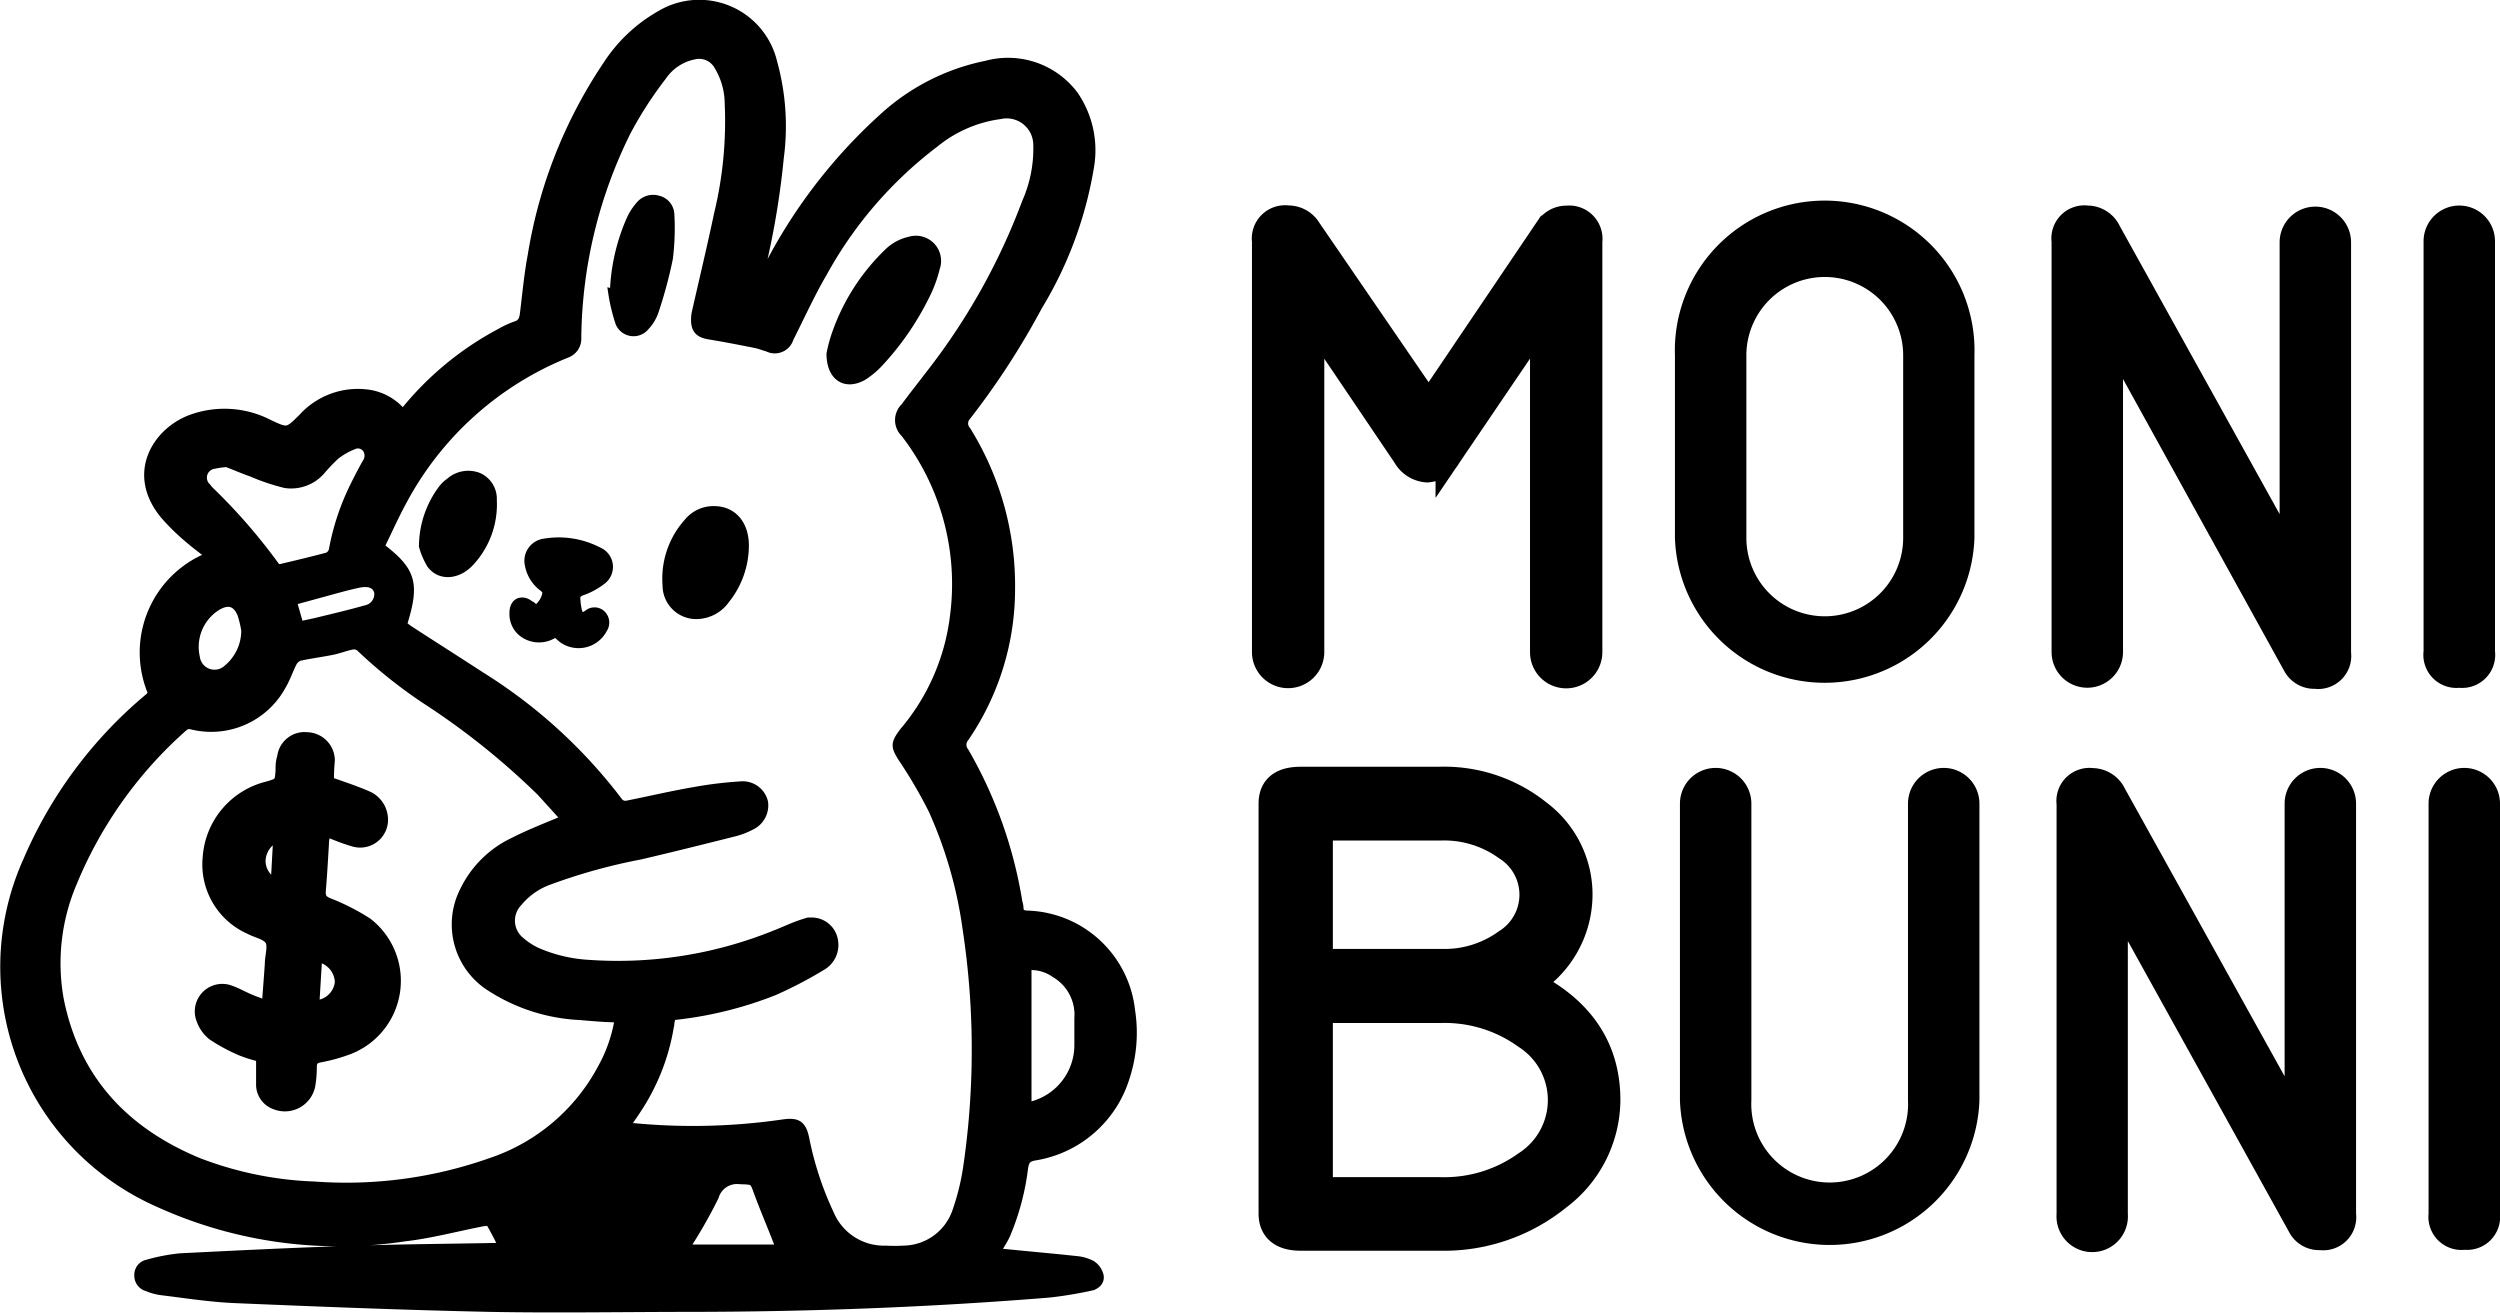 <svg xmlns="http://www.w3.org/2000/svg" viewBox="0 0 139.99 73.52"><defs><style>.cls-1,.cls-2,.cls-3,.cls-4{stroke:#000;stroke-miterlimit:10;}.cls-1{stroke-width:0.5px;}.cls-2{stroke-width:1.45px;}.cls-3{stroke-width:1.44px;}.cls-4{stroke-width:1.59px;}</style></defs><title>Asset 2</title><g id="Layer_2" data-name="Layer 2"><g id="Layer_1-2" data-name="Layer 1"><path class="cls-1" d="M22.56,23.19A17.29,17.29,0,0,1,28,18.65a5.37,5.37,0,0,1,.88-.41c.39-.12.45-.39.49-.73.13-1.07.23-2.15.43-3.21A26.7,26.7,0,0,1,34,3.66,8.62,8.62,0,0,1,37,.83a4.23,4.23,0,0,1,6.27,2.66,13.37,13.37,0,0,1,.37,5.34,46,46,0,0,1-1.38,7.55.14.14,0,0,0,0,.14l.15-.29a29.44,29.44,0,0,1,7.05-9.64,12.06,12.06,0,0,1,5.77-2.94,4.61,4.61,0,0,1,4.91,1.69,5.44,5.44,0,0,1,.87,4,21.83,21.83,0,0,1-2.89,7.8,43.14,43.14,0,0,1-4,6.16.61.61,0,0,0,0,.82A16.46,16.46,0,0,1,56.59,33,14.73,14.73,0,0,1,54,41.32a.62.62,0,0,0,0,.77,24.57,24.57,0,0,1,3,8.43,1.27,1.27,0,0,1,.06.28c0,.33.15.43.49.44a6,6,0,0,1,5.76,5.35A8,8,0,0,1,63,60.35a6.35,6.35,0,0,1-5.1,4.39c-.44.09-.52.29-.58.65a13.87,13.87,0,0,1-1,3.75c-.16.34-.37.65-.58,1l.95.09c1.18.12,2.36.22,3.54.35a2.28,2.28,0,0,1,.89.25,1,1,0,0,1,.43.61c.06.31-.19.53-.5.59a22.24,22.24,0,0,1-2.31.38c-6.66.54-13.33.79-20,.8-3.77,0-7.53.07-11.3,0-4.76-.1-9.52-.29-14.27-.49-1.4-.06-2.79-.28-4.18-.45a3.27,3.27,0,0,1-.74-.21.65.65,0,0,1-.48-.63.62.62,0,0,1,.5-.65,10.44,10.44,0,0,1,1.82-.35c3.21-.16,6.41-.32,9.62-.42,2.69-.09,5.37-.11,8.06-.16l.43,0c-.26-.5-.5-1-.77-1.44,0-.06-.24,0-.35,0-1.47.28-2.93.68-4.41.85A24.4,24.4,0,0,1,8.89,67.35,14.43,14.43,0,0,1,1.53,48.23a24.37,24.37,0,0,1,6.73-9.09c.18-.15.32-.26.2-.53a5.77,5.77,0,0,1,3.09-7.37c.06,0,.11-.06.23-.12-.46-.37-.9-.69-1.31-1.05a12.37,12.37,0,0,1-1.21-1.19c-2-2.35-.46-4.72,1.47-5.42a5.42,5.42,0,0,1,4.32.28c1.06.5,1.06.49,1.9-.34a4.17,4.17,0,0,1,3.69-1.33A3,3,0,0,1,22.56,23.19Zm0,11.83c.12.09.24.19.38.28,1.32.86,2.65,1.7,4,2.58a28.71,28.71,0,0,1,7.72,7.06.51.51,0,0,0,.41.15c1.27-.25,2.53-.55,3.81-.77A22.38,22.38,0,0,1,41.54,44a1.2,1.2,0,0,1,1.22.93,1.25,1.25,0,0,1-.71,1.3,4.28,4.28,0,0,1-.86.34c-1.78.45-3.55.89-5.34,1.31a32,32,0,0,0-5.17,1.44A4,4,0,0,0,29,50.52a1.49,1.49,0,0,0,.15,2.2,3.84,3.84,0,0,0,.91.59A8.5,8.5,0,0,0,33,54a23.46,23.46,0,0,0,10.38-1.65c.55-.21,1.09-.48,1.65-.65a1.24,1.24,0,0,1,1.65,1,1.36,1.36,0,0,1-.66,1.39,23.55,23.55,0,0,1-2.68,1.4,21.28,21.28,0,0,1-5.44,1.36c-.28,0-.35.16-.38.4a11.87,11.87,0,0,1-1.5,4.29c-.3.52-.65,1-1,1.53a.6.6,0,0,0,.11.06,1,1,0,0,0,.24,0,35,35,0,0,0,8.43-.19c.81-.12,1.1,0,1.27.84A18.25,18.25,0,0,0,46.46,68,3.3,3.3,0,0,0,49.6,70a9.2,9.2,0,0,0,1,0,3.19,3.19,0,0,0,3-2.24,13.21,13.21,0,0,0,.57-2.31A45.12,45.12,0,0,0,54.15,52a24.18,24.18,0,0,0-1.92-6.67,26.81,26.81,0,0,0-1.71-2.92c-.36-.58-.4-.75,0-1.3a1.84,1.84,0,0,1,.17-.22,12.28,12.28,0,0,0,2.76-6.43,13.83,13.83,0,0,0-2.77-10.21,1,1,0,0,1,0-1.45c.65-.88,1.34-1.73,2-2.62a36.14,36.14,0,0,0,4.79-8.83,7.46,7.46,0,0,0,.64-3.23A1.74,1.74,0,0,0,56,6.42,7.32,7.32,0,0,0,52.35,8a23,23,0,0,0-6.28,7.27c-.69,1.18-1.26,2.44-1.88,3.67a.84.84,0,0,1-1.18.51c-.24-.07-.46-.16-.7-.21-.86-.17-1.72-.34-2.58-.48-.61-.1-.82-.34-.78-1a2.25,2.25,0,0,1,.06-.36c.41-1.8.84-3.6,1.22-5.4a22.13,22.13,0,0,0,.6-6.23,4.14,4.14,0,0,0-.61-2.11,1.24,1.24,0,0,0-1.36-.58,2.83,2.83,0,0,0-1.78,1.18,21.81,21.81,0,0,0-2,3.1,26.54,26.54,0,0,0-2.78,11.54.88.88,0,0,1-.6.9A18.08,18.08,0,0,0,22.56,28c-.47.86-.87,1.76-1.29,2.62C23.08,32,23.26,32.67,22.53,35ZM34.68,57c-.76,0-1.47-.07-2.18-.13a10.1,10.1,0,0,1-5-1.59A4.14,4.14,0,0,1,26,49.88a5.85,5.85,0,0,1,2.77-2.74c.92-.47,1.89-.84,2.91-1.27-.45-.51-.9-1-1.39-1.54a41.63,41.63,0,0,0-6.13-4.95,27.05,27.05,0,0,1-4-3.15.56.56,0,0,0-.42-.11c-.37.07-.72.21-1.08.29-.63.13-1.28.21-1.91.35a.72.72,0,0,0-.38.35c-.21.41-.35.85-.58,1.24a4.49,4.49,0,0,1-5.12,2.23.49.49,0,0,0-.38.11A23.61,23.61,0,0,0,4.07,49.4a11.53,11.53,0,0,0-.76,6.51c.87,4.49,3.63,7.45,7.79,9.17a20,20,0,0,0,6.5,1.33,24.33,24.33,0,0,0,9.91-1.33,11,11,0,0,0,6.21-5.27A8.41,8.41,0,0,0,34.68,57ZM12.51,25.84l0,.08A4.17,4.17,0,0,0,12,26a.75.75,0,0,0-.42,1.3,1.46,1.46,0,0,0,.16.19,31.93,31.93,0,0,1,3.66,4.21.34.34,0,0,0,.29.14c.89-.21,1.78-.42,2.67-.66a.57.57,0,0,0,.3-.36,13.53,13.53,0,0,1,1.12-3.45c.24-.49.5-1,.75-1.44a.72.72,0,0,0,0-.83.62.62,0,0,0-.77-.17,3.9,3.9,0,0,0-1,.58,10.07,10.07,0,0,0-.78.82,2.21,2.21,0,0,1-2,.75,12.13,12.13,0,0,1-1.9-.64C13.55,26.26,13,26,12.51,25.84Zm45,36.1h.21a3.52,3.52,0,0,0,2.69-3.42c0-.5,0-1,0-1.5a2.69,2.69,0,0,0-1.32-2.52,2.34,2.34,0,0,0-1.58-.42Zm-19.23,8h5.42c0-.09-.06-.16-.08-.24-.38-1-.78-1.92-1.14-2.89-.27-.76-.25-.72-1.06-.75A1.32,1.32,0,0,0,40,67,27.46,27.46,0,0,1,38.32,69.93ZM13.76,35.31a5.73,5.73,0,0,0-.22-.93c-.29-.69-.76-.82-1.4-.44a2.69,2.69,0,0,0-1.2,2.86,1.08,1.08,0,0,0,1.82.65A2.8,2.8,0,0,0,13.76,35.31Zm3-.26.84-.18c1-.24,1.93-.46,2.89-.73a.89.89,0,0,0,.71-1c-.11-.42-.49-.6-1.1-.48-.44.09-.89.21-1.33.33l-2.41.66Z"/><path class="cls-1" d="M46.53,19.82a7.89,7.89,0,0,1,.29-1.09,11.62,11.62,0,0,1,3-4.65,2.5,2.5,0,0,1,1.13-.58A1.16,1.16,0,0,1,52.38,15a7.2,7.2,0,0,1-.61,1.62,15.62,15.62,0,0,1-2.55,3.68,4.59,4.59,0,0,1-.93.77C47.35,21.58,46.54,21.11,46.53,19.82Z"/><path class="cls-1" d="M31.1,35.41a1.5,1.5,0,0,1-1.69.1,1.31,1.31,0,0,1-.63-1.23c0-.27.13-.55.41-.57s.4.14.59.24a.86.86,0,0,1,.19.22,1.38,1.38,0,0,0,.66-1c0-.07-.1-.2-.18-.27a2,2,0,0,1-.81-1.27,1,1,0,0,1,.85-1.22,4.78,4.78,0,0,1,3,.47.93.93,0,0,1,.18,1.63,3.88,3.88,0,0,1-1.1.59c-.25.1-.35.23-.32.47a3.94,3.94,0,0,0,.08.6c.1.4.25.46.59.23a.56.56,0,0,1,.74,0,.62.62,0,0,1,.1.81,1.53,1.53,0,0,1-2.25.55Z"/><path class="cls-1" d="M41.68,30.74a4.83,4.83,0,0,1-1.06,2.82,2,2,0,0,1-1.79.85,1.64,1.64,0,0,1-1.48-1.65,4.69,4.69,0,0,1,1.19-3.5A1.82,1.82,0,0,1,40,28.59C41.09,28.6,41.75,29.46,41.68,30.74Z"/><path class="cls-1" d="M34.4,16.43a10.94,10.94,0,0,1,.92-4.11,3.12,3.12,0,0,1,.52-.81.94.94,0,0,1,1-.31.86.86,0,0,1,.67.78,13.66,13.66,0,0,1-.08,2.48,24.77,24.77,0,0,1-.81,3,2.29,2.29,0,0,1-.5.81.83.83,0,0,1-1.41-.2,10.05,10.05,0,0,1-.4-1.66Z"/><path class="cls-1" d="M23.71,30.58a5.36,5.36,0,0,1,1.11-3.23A1.9,1.9,0,0,1,25.2,27a1.54,1.54,0,0,1,1.59-.28A1.33,1.33,0,0,1,27.57,28a4.72,4.72,0,0,1-1.22,3.42c-.69.78-1.68.87-2.2.18A3.93,3.93,0,0,1,23.71,30.58Z"/><path class="cls-1" d="M18.45,43.75c.73.26,1.44.49,2.13.79a1.47,1.47,0,0,1,.88,1.14,1.31,1.31,0,0,1-1.72,1.46c-.49-.14-1-.35-1.49-.55,0,.2-.06.34-.07.49-.06,1-.11,1.91-.19,2.86,0,.34.11.45.39.58a12.19,12.19,0,0,1,2.22,1.13,4.15,4.15,0,0,1-1,7.12,9.52,9.52,0,0,1-1.66.47c-.35.06-.45.2-.45.52a6.12,6.12,0,0,1-.08,1,1.48,1.48,0,0,1-2,1.12,1.21,1.21,0,0,1-.82-1.18c0-.49,0-1,0-1.49a8.13,8.13,0,0,1-1.07-.33A9.78,9.78,0,0,1,11.88,58a2,2,0,0,1-.65-.94,1.29,1.29,0,0,1,1.68-1.63c.34.12.66.3,1,.45s.62.24,1,.39c.06-.81.12-1.56.17-2.31,0-.44.2-1,0-1.3s-.73-.39-1.1-.59A4,4,0,0,1,11.6,48,4.43,4.43,0,0,1,15,44c.63-.19.63-.19.68-.84,0-.26,0-.51.09-.77a1.29,1.29,0,0,1,1.42-1.14,1.34,1.34,0,0,1,1.31,1.33C18.46,43,18.45,43.4,18.45,43.75Zm-.82,12.51A1.4,1.4,0,0,0,19,55a1.44,1.44,0,0,0-1.21-1.38Zm-2.08-9.39a1.5,1.5,0,0,0-.93,1.32,1.37,1.37,0,0,0,.79,1.25Z"/><path class="cls-2" d="M87.74,12.24A1.14,1.14,0,0,1,89,13.52v23a1.3,1.3,0,0,1-2.6,0V17.72l-5.29,7.8a1.48,1.48,0,0,1-1.19.77,1.5,1.5,0,0,1-1.22-.77l-5.27-7.8V36.51a1.3,1.3,0,0,1-2.6,0v-23a1.14,1.14,0,0,1,1.3-1.28,1.32,1.32,0,0,1,1.14.64L80,22.69l6.68-9.89A1.24,1.24,0,0,1,87.74,12.24Z"/><path class="cls-3" d="M109.84,30.12a7.67,7.67,0,0,1-15.33,0V19.9a7.67,7.67,0,1,1,15.33,0Zm-2.55,0V19.9a5.11,5.11,0,1,0-10.22,0V30.12a5.11,5.11,0,1,0,10.22,0Z"/><path class="cls-3" d="M128.37,31.57v-18a1.28,1.28,0,0,1,2.56,0v23a1.13,1.13,0,0,1-1.28,1.28,1.19,1.19,0,0,1-1.12-.64L118.16,18.43V36.51a1.28,1.28,0,0,1-2.56,0v-23a1.13,1.13,0,0,1,1.28-1.28,1.3,1.3,0,0,1,1.18.76Z"/><path class="cls-3" d="M137.71,37.79a1.13,1.13,0,0,1-1.28-1.28v-23a1.28,1.28,0,0,1,2.56,0v23A1.13,1.13,0,0,1,137.71,37.79Z"/><path class="cls-4" d="M85.51,55.08c2.95,1.44,4.43,3.62,4.43,6.52A6.79,6.79,0,0,1,87.2,67a10.09,10.09,0,0,1-6.6,2.24H72.83c-1,0-1.56-.42-1.56-1.28V45c0-.85.52-1.27,1.56-1.27H80.6a8.38,8.38,0,0,1,5.53,1.85,5.65,5.65,0,0,1,2.25,4.53A5.79,5.79,0,0,1,85.51,55.08ZM73.84,46.27v7.66h6.88a5.93,5.93,0,0,0,3.65-1.12,3.19,3.19,0,0,0,0-5.42,6,6,0,0,0-3.65-1.12Zm0,10.22V66.71h6.81a7.89,7.89,0,0,0,4.84-1.48,4.32,4.32,0,0,0,0-7.26,7.83,7.83,0,0,0-4.84-1.48Z"/><path class="cls-3" d="M110.12,45V61.6a7.67,7.67,0,0,1-15.33,0V45a1.28,1.28,0,0,1,2.56,0V61.6a5.11,5.11,0,1,0,10.21,0V45a1.28,1.28,0,0,1,2.56,0Z"/><path class="cls-3" d="M128.65,63.05V45a1.28,1.28,0,0,1,2.56,0V68a1.13,1.13,0,0,1-1.28,1.28,1.17,1.17,0,0,1-1.12-.64L118.43,49.91V68a1.28,1.28,0,1,1-2.55,0V45a1.13,1.13,0,0,1,1.28-1.27,1.32,1.32,0,0,1,1.18.75Z"/><path class="cls-3" d="M138,69.26A1.13,1.13,0,0,1,136.71,68V45a1.28,1.28,0,0,1,2.56,0V68A1.13,1.13,0,0,1,138,69.26Z"/></g></g></svg>
